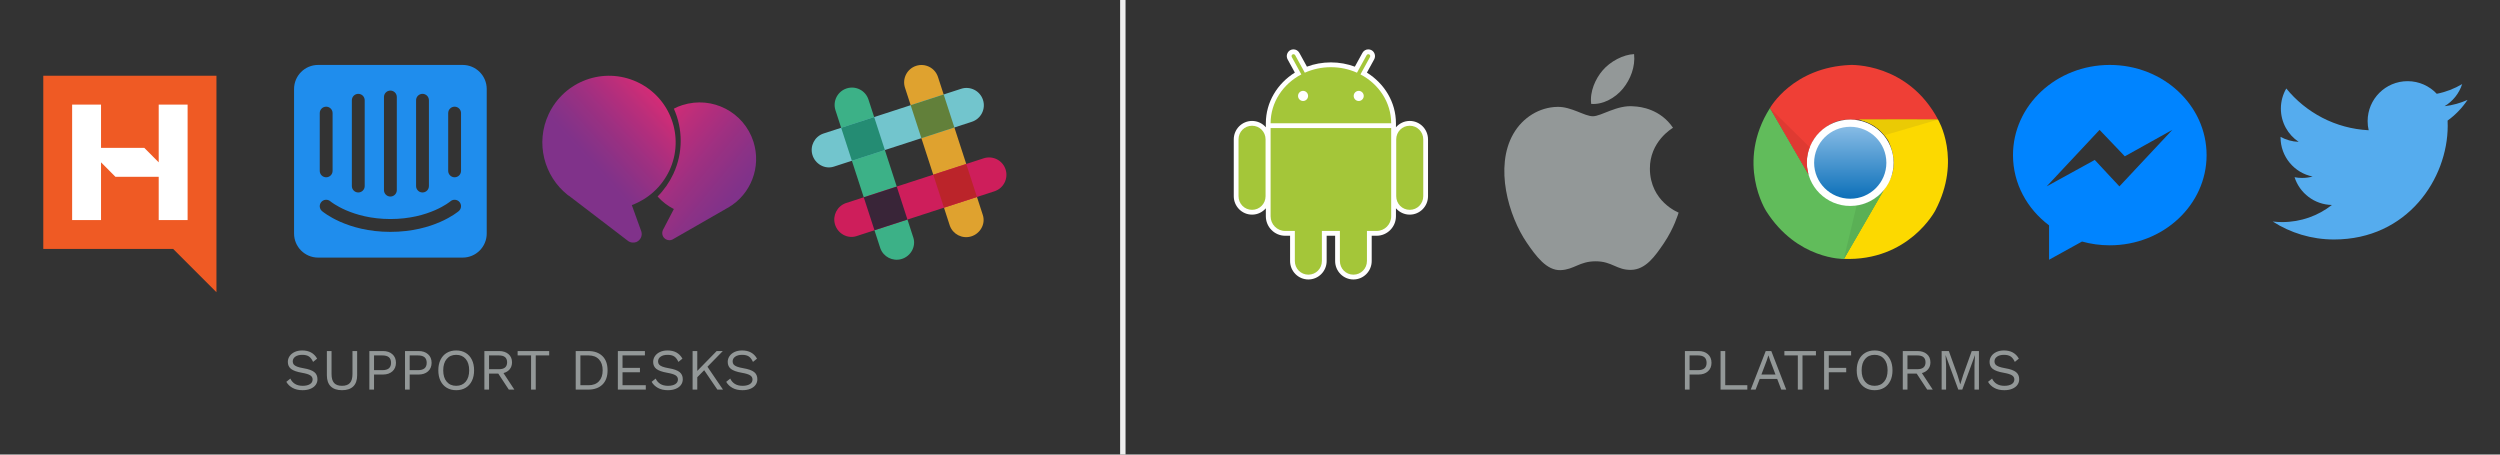 <?xml version="1.0" encoding="UTF-8"?>
<svg width="462px" height="84px" viewBox="0 0 462 84" version="1.1" xmlns="http://www.w3.org/2000/svg" xmlns:xlink="http://www.w3.org/1999/xlink">
    <rect x="0" y="0" width="462" height="84" fill="#333333" stroke="none"/>
    <!-- Generator: Sketch 43.2 (39069) - http://www.bohemiancoding.com/sketch -->
    <title>Rectangle 12</title>
    <desc>Created with Sketch.</desc>
    <defs>
        <linearGradient x1="49.998%" y1="0.706%" x2="49.998%" y2="96.99%" id="linearGradient-1">
            <stop stop-color="#86BBE5" offset="0%"></stop>
            <stop stop-color="#1072BA" offset="100%"></stop>
        </linearGradient>
        <linearGradient x1="100.572%" y1="-6.015%" x2="40.65%" y2="58.012%" id="linearGradient-2">
            <stop stop-color="#EE2A7B" offset="29.15%"></stop>
            <stop stop-color="#CB2D82" offset="48.52%"></stop>
            <stop stop-color="#A7308A" offset="72.17%"></stop>
            <stop stop-color="#913290" offset="90.07%"></stop>
            <stop stop-color="#883293" offset="100%"></stop>
        </linearGradient>
        <linearGradient x1="65.881%" y1="78.397%" x2="-13.773%" y2="-13.465%" id="linearGradient-3">
            <stop stop-color="#883293" offset="0%"></stop>
            <stop stop-color="#913290" offset="11.22%"></stop>
            <stop stop-color="#A7308A" offset="31.45%"></stop>
            <stop stop-color="#CB2D82" offset="58.18%"></stop>
            <stop stop-color="#EE2A7B" offset="80.06%"></stop>
        </linearGradient>
    </defs>
    <g id="Page-1" stroke="none" stroke-width="1" fill="none" fill-rule="evenodd">
        <g id="Desktop---Support" transform="translate(-409, -564)">
            <g id="integrations" transform="translate(0, 492)">
                <g id="Group-17" transform="translate(409, 72)">
                    <g id="Group-16" transform="translate(222, 6)">
                        <g id="Group-8">
                            <g id="Group-4" transform="translate(144, 0)">
                                <g id="Facebook-Messenger-(1)" transform="translate(6, 6)" fill-rule="nonzero" fill="#0084FF">
                                    <g id="Facebook_Messenger">
                                        <g id="Facebook_Messenger_1_">
                                            <path d="M17.889,0 C8.009,0 0,7.462 0,16.667 C0,21.912 2.601,26.59 6.667,29.645 L6.667,36 L12.758,32.636 C14.383,33.089 16.105,33.333 17.889,33.333 C27.769,33.333 35.778,25.871 35.778,16.667 C35.778,7.462 27.769,0 17.889,0 Z M19.667,22.444 L15.111,17.556 L6.222,22.444 L16,12 L20.667,16.889 L29.444,12 L19.667,22.444 Z" id="Shape"></path>
                                        </g>
                                    </g>
                                </g>
                                <rect id="Rectangle-5" fill-opacity="0" fill="#EFEFEF" x="0" y="0" width="48" height="48"></rect>
                            </g>
                            <g id="Group-5" transform="translate(96, 0)">
                                <g id="chrome" transform="translate(6, 6)" fill-rule="nonzero">
                                    <g id="Group">
                                        <path d="M17.97,0.005 C17.97,0.005 28.562,-0.469 34.178,10.136 L17.069,10.136 C17.069,10.136 13.84,10.033 11.082,13.935 C10.29,15.572 9.438,17.259 10.394,20.584 C9.017,18.26 3.085,7.971 3.085,7.971 C3.085,7.971 7.269,0.424 17.97,0.005 L17.97,0.005 Z" id="Shape" fill="#EF3F36"></path>
                                        <path d="M33.628,26.927 C33.628,26.927 28.741,36.304 16.717,35.84 C18.203,33.28 25.274,21.082 25.274,21.082 C25.274,21.082 26.983,18.349 24.967,14.018 C23.942,12.514 22.897,10.94 19.53,10.102 C22.239,10.077 34.148,10.102 34.148,10.102 C34.148,10.102 38.61,17.486 33.628,26.927 L33.628,26.927 Z" id="Shape" fill="#FCD900"></path>
                                        <path d="M2.387,27.001 C2.387,27.001 -3.323,18.098 3.095,7.956 C4.576,10.516 11.647,22.715 11.647,22.715 C11.647,22.715 13.172,25.556 17.941,25.98 C19.758,25.847 21.65,25.733 24.066,23.252 C22.734,25.6 16.757,35.86 16.757,35.86 C16.757,35.86 8.101,36.018 2.387,27.001 L2.387,27.001 Z" id="Shape" fill="#61BC5B"></path>
                                        <path d="M16.713,35.929 L19.119,25.926 C19.119,25.926 21.763,25.719 23.982,23.297 C22.605,25.709 16.713,35.929 16.713,35.929 L16.713,35.929 Z" id="Shape" fill="#5AB055"></path>
                                        <path d="M9.909,18.078 C9.909,13.668 13.499,10.092 17.926,10.092 C22.353,10.092 25.943,13.668 25.943,18.078 C25.943,22.488 22.353,26.064 17.926,26.064 C13.499,26.059 9.909,22.488 9.909,18.078 L9.909,18.078 Z" id="Shape" fill="#FFFFFF"></path>
                                        <path d="M11.251,18.078 C11.251,14.408 14.237,11.429 17.926,11.429 C21.61,11.429 24.601,14.403 24.601,18.078 C24.601,21.748 21.615,24.727 17.926,24.727 C14.242,24.727 11.251,21.748 11.251,18.078 L11.251,18.078 Z" id="Shape" fill="url(#linearGradient-1)"></path>
                                        <path d="M34.143,10.107 L24.234,13.002 C24.234,13.002 22.739,10.817 19.525,10.107 C22.313,10.092 34.143,10.107 34.143,10.107 L34.143,10.107 Z" id="Shape" fill="#EACA05"></path>
                                        <path d="M10.201,20.219 C8.809,17.817 3.085,7.971 3.085,7.971 L10.424,15.202 C10.424,15.202 9.671,16.746 9.953,18.956 L10.201,20.219 L10.201,20.219 Z" id="Shape" fill="#DF3A32"></path>
                                    </g>
                                </g>
                                <rect id="Rectangle-5" fill-opacity="0" fill="#EFEFEF" x="0" y="0" width="48" height="48"></rect>
                            </g>
                            <g id="Group-3" transform="translate(192, 0)">
                                <rect id="Rectangle-11" fill-opacity="0" fill="#EFEFEF" x="0" y="0" width="48" height="48"></rect>
                                <g id="twitter" transform="translate(6, 9)" fill-rule="nonzero" fill="#55ACEE">
                                    <path d="M36,3.463 C34.675,4.051 33.252,4.448 31.758,4.626 C33.283,3.712 34.454,2.265 35.005,0.54 C33.578,1.386 31.998,2.001 30.315,2.332 C28.968,0.897 27.049,0 24.924,0 C20.845,0 17.538,3.307 17.538,7.386 C17.538,7.965 17.604,8.528 17.73,9.069 C11.591,8.761 6.149,5.82 2.506,1.352 C1.87,2.443 1.506,3.712 1.506,5.065 C1.506,7.627 2.81,9.888 4.792,11.213 C3.581,11.174 2.442,10.842 1.447,10.289 C1.446,10.32 1.446,10.351 1.446,10.382 C1.446,13.96 3.992,16.945 7.371,17.624 C6.751,17.793 6.098,17.883 5.425,17.883 C4.949,17.883 4.486,17.837 4.035,17.75 C4.975,20.685 7.703,22.82 10.935,22.88 C8.407,24.861 5.222,26.041 1.762,26.041 C1.166,26.041 0.578,26.006 0,25.938 C3.269,28.034 7.151,29.256 11.322,29.256 C24.907,29.256 32.336,18.002 32.336,8.242 C32.336,7.922 32.329,7.603 32.315,7.287 C33.757,6.245 35.01,4.944 36,3.463" id="Shape"></path>
                                </g>
                            </g>
                            <g id="Group-6" transform="translate(48, 0)">
                                <g id="apple" transform="translate(8, 4)" fill-rule="nonzero" fill="#939898">
                                    <path d="M26.899,21.21 C26.955,27.252 32.15,29.263 32.208,29.288 C32.164,29.43 31.378,32.153 29.47,34.967 C27.822,37.399 26.111,39.822 23.415,39.872 C20.767,39.921 19.915,38.287 16.887,38.287 C13.86,38.287 12.914,39.822 10.407,39.921 C7.805,40.021 5.823,37.291 4.161,34.868 C0.764,29.911 -1.832,20.862 1.654,14.753 C3.386,11.719 6.48,9.798 9.839,9.749 C12.394,9.7 14.805,11.484 16.367,11.484 C17.928,11.484 20.858,9.339 23.939,9.654 C25.229,9.708 28.849,10.18 31.174,13.614 C30.986,13.731 26.854,16.159 26.899,21.21 M21.921,6.374 C23.303,4.687 24.232,2.338 23.979,0 C21.988,0.081 19.58,1.339 18.152,3.026 C16.872,4.519 15.751,6.91 16.054,9.201 C18.273,9.375 20.54,8.063 21.921,6.374" id="Shape"></path>
                                </g>
                                <rect id="Rectangle-5" fill-opacity="0" fill="#EFEFEF" x="0" y="0" width="48" height="48"></rect>
                            </g>
                            <g id="Group-7">
                                <g id="android-icon" transform="translate(6, 3)" fill-rule="nonzero">
                                    <g id="Group">
                                        <path d="M11.023,0.122 C10.826,0.124 10.621,0.172 10.434,0.276 C9.841,0.608 9.624,1.377 9.952,1.975 L11.291,4.414 C8.065,6.428 5.927,9.867 5.927,13.793 C5.927,13.81 5.927,13.835 5.927,13.859 C5.927,13.868 5.927,13.872 5.927,13.882 C5.927,13.895 5.927,13.914 5.927,13.917 L5.927,14.523 C5.307,13.804 4.396,13.349 3.379,13.349 C1.514,13.349 0,14.877 0,16.758 L0,27.256 C0,29.137 1.514,30.665 3.379,30.665 C4.396,30.665 5.307,30.21 5.927,29.491 L5.927,30.962 C5.927,32.945 7.535,34.567 9.501,34.567 L10.407,34.567 L10.407,39.237 C10.407,41.118 11.921,42.646 13.786,42.646 C15.651,42.646 17.165,41.118 17.165,39.237 L17.165,34.567 L18.733,34.567 L18.733,39.237 C18.733,41.118 20.247,42.646 22.112,42.646 C23.976,42.646 25.491,41.118 25.491,39.237 L25.491,34.567 L26.397,34.567 C28.363,34.567 29.971,32.945 29.971,30.962 L29.971,29.491 C30.591,30.21 31.502,30.665 32.519,30.665 C34.384,30.665 35.898,29.137 35.898,27.256 L35.898,16.758 C35.898,14.877 34.384,13.349 32.519,13.349 C31.502,13.349 30.591,13.804 29.971,14.523 L29.971,13.928 L29.971,13.917 C29.971,13.898 29.971,13.88 29.971,13.882 C29.971,13.845 29.971,13.816 29.971,13.793 C29.971,9.868 27.828,6.432 24.603,4.418 L25.946,1.974 C26.274,1.377 26.057,0.608 25.464,0.276 C25.277,0.172 25.072,0.124 24.875,0.122 C24.437,0.118 24.007,0.35 23.78,0.763 L22.376,3.322 C21.003,2.81 19.509,2.53 17.949,2.53 C16.391,2.53 14.894,2.808 13.522,3.318 L12.118,0.763 C11.891,0.35 11.461,0.118 11.023,0.122 L11.023,0.122 Z" id="Shape" fill="#FFFFFF"></path>
                                        <path d="M3.379,14.237 C1.987,14.237 0.88,15.354 0.88,16.758 L0.88,27.256 C0.88,28.66 1.987,29.777 3.379,29.777 C4.77,29.777 5.877,28.66 5.877,27.256 L5.877,16.758 C5.877,15.354 4.77,14.237 3.379,14.237 L3.379,14.237 Z M32.519,14.237 C31.128,14.237 30.021,15.354 30.021,16.758 L30.021,27.256 C30.021,28.66 31.128,29.777 32.519,29.777 C33.911,29.777 35.018,28.66 35.018,27.256 L35.018,16.758 C35.018,15.354 33.911,14.237 32.519,14.237 L32.519,14.237 Z" id="Shape" fill="#A4C639"></path>
                                        <path d="M13.786,26.218 C12.395,26.218 11.287,27.335 11.287,28.739 L11.287,39.237 C11.287,40.641 12.395,41.758 13.786,41.758 C15.177,41.758 16.285,40.641 16.285,39.237 L16.285,28.739 C16.285,27.335 15.177,26.218 13.786,26.218 L13.786,26.218 Z M22.112,26.218 C20.721,26.218 19.613,27.335 19.613,28.739 L19.613,39.237 C19.613,40.641 20.721,41.758 22.112,41.758 C23.503,41.758 24.611,40.641 24.611,39.237 L24.611,28.739 C24.611,27.335 23.503,26.218 22.112,26.218 L22.112,26.218 Z" id="Shape" fill="#A4C639"></path>
                                        <path d="M11.031,1.01 C10.972,1.01 10.917,1.026 10.863,1.056 C10.685,1.155 10.626,1.362 10.725,1.542 L12.485,4.75 C9.099,6.527 6.812,9.905 6.807,13.782 L29.091,13.782 C29.086,9.905 26.799,6.527 23.413,4.75 L25.173,1.542 C25.272,1.362 25.213,1.155 25.035,1.056 C24.981,1.026 24.926,1.01 24.867,1.01 C24.74,1.008 24.621,1.072 24.553,1.195 L22.77,4.437 C21.311,3.784 19.675,3.418 17.949,3.418 C16.223,3.418 14.586,3.784 13.128,4.437 L11.345,1.195 C11.277,1.072 11.158,1.008 11.031,1.01 L11.031,1.01 Z M6.807,14.669 L6.807,30.962 C6.807,32.467 8.008,33.679 9.501,33.679 L26.397,33.679 C27.89,33.679 29.091,32.467 29.091,30.962 L29.091,14.669 L6.807,14.669 L6.807,14.669 Z" id="Shape" fill="#A4C639"></path>
                                        <path d="M12.806,7.791 C12.298,7.791 11.877,8.216 11.877,8.729 C11.877,9.242 12.298,9.667 12.806,9.667 C13.315,9.667 13.736,9.242 13.736,8.729 C13.736,8.216 13.315,7.791 12.806,7.791 L12.806,7.791 Z M23.091,7.791 C22.583,7.791 22.162,8.216 22.162,8.729 C22.162,9.242 22.583,9.667 23.091,9.667 C23.6,9.667 24.021,9.242 24.021,8.729 C24.021,8.216 23.6,7.791 23.091,7.791 L23.091,7.791 Z" id="Shape" fill="#FFFFFF"></path>
                                    </g>
                                </g>
                                <rect id="Rectangle-5" fill-opacity="0" fill="#EFEFEF" x="0" y="0" width="48" height="48"></rect>
                            </g>
                        </g>
                        <path d="M93.626,59.461 C94.066,59.853 94.285,60.38 94.285,61.043 C94.285,61.705 94.066,62.233 93.626,62.625 C93.187,63.017 92.608,63.214 91.888,63.214 L90.235,63.214 L90.235,66 L89.371,66 L89.371,58.872 L91.888,58.872 C92.608,58.872 93.187,59.068 93.626,59.461 Z M92.984,62.063 C93.247,61.837 93.378,61.496 93.378,61.043 C93.378,60.589 93.247,60.249 92.984,60.022 C92.721,59.795 92.312,59.682 91.758,59.682 L90.235,59.682 L90.235,62.404 L91.758,62.404 C92.312,62.404 92.721,62.29 92.984,62.063 Z M100.906,65.19 L100.906,66 L95.959,66 L95.959,58.872 L96.823,58.872 L96.823,65.19 L100.906,65.19 Z M106.424,64.024 L103.195,64.024 L102.439,66 L101.532,66 L104.308,58.872 L105.334,58.872 L108.098,66 L107.18,66 L106.424,64.024 Z M106.111,63.214 L105.15,60.686 L104.815,59.693 L104.794,59.693 L104.48,60.654 L103.508,63.214 L106.111,63.214 Z M113.585,59.682 L111.101,59.682 L111.101,66 L110.237,66 L110.237,59.682 L107.753,59.682 L107.753,58.872 L113.585,58.872 L113.585,59.682 Z M115.961,59.682 L115.961,61.982 L119.179,61.982 L119.179,62.792 L115.961,62.792 L115.961,66 L115.097,66 L115.097,58.872 L120.086,58.872 L120.086,59.682 L115.961,59.682 Z M126.178,59.212 C126.674,59.511 127.058,59.936 127.328,60.487 C127.598,61.037 127.733,61.687 127.733,62.436 C127.733,63.185 127.598,63.835 127.328,64.385 C127.058,64.936 126.674,65.361 126.178,65.66 C125.681,65.959 125.098,66.108 124.428,66.108 C123.758,66.108 123.175,65.959 122.678,65.66 C122.182,65.361 121.798,64.936 121.528,64.385 C121.258,63.835 121.123,63.185 121.123,62.436 C121.123,61.687 121.258,61.037 121.528,60.487 C121.798,59.936 122.182,59.511 122.678,59.212 C123.175,58.913 123.758,58.764 124.428,58.764 C125.098,58.764 125.681,58.913 126.178,59.212 Z M122.673,60.335 C122.245,60.843 122.03,61.543 122.03,62.436 C122.03,63.329 122.245,64.029 122.673,64.537 C123.101,65.044 123.686,65.298 124.428,65.298 C125.17,65.298 125.755,65.044 126.183,64.537 C126.611,64.029 126.826,63.329 126.826,62.436 C126.826,61.543 126.611,60.843 126.183,60.335 C125.755,59.828 125.17,59.574 124.428,59.574 C123.686,59.574 123.101,59.828 122.673,60.335 Z M132.204,63.041 L130.498,63.041 L130.498,66 L129.634,66 L129.634,58.872 L132.334,58.872 C133.061,58.872 133.644,59.059 134.083,59.434 C134.522,59.808 134.742,60.316 134.742,60.956 C134.742,61.46 134.602,61.885 134.321,62.231 C134.04,62.576 133.655,62.814 133.165,62.944 L135.174,66 L134.148,66 L132.204,63.041 Z M130.498,62.231 L132.323,62.231 C133.331,62.231 133.835,61.806 133.835,60.956 C133.835,60.107 133.331,59.682 132.323,59.682 L130.498,59.682 L130.498,62.231 Z M143.706,66 L142.885,66 L142.885,61.518 L142.982,59.639 L142.972,59.639 L140.628,66 L139.894,66 L137.55,59.639 L137.539,59.639 L137.636,61.518 L137.636,66 L136.816,66 L136.816,58.872 L138.144,58.872 L139.71,63.203 L140.25,64.985 L140.272,64.985 L140.822,63.214 L142.378,58.872 L143.706,58.872 L143.706,66 Z M151.082,60.276 L150.337,60.881 C150.121,60.406 149.864,60.069 149.565,59.871 C149.266,59.673 148.858,59.574 148.339,59.574 C147.792,59.574 147.362,59.687 147.049,59.914 C146.735,60.141 146.579,60.431 146.579,60.784 C146.579,61.014 146.64,61.205 146.762,61.356 C146.885,61.507 147.088,61.639 147.373,61.75 C147.657,61.862 148.051,61.961 148.555,62.047 C149.498,62.206 150.166,62.443 150.559,62.76 C150.951,63.077 151.147,63.516 151.147,64.078 C151.147,64.481 151.034,64.835 150.807,65.141 C150.58,65.447 150.258,65.685 149.84,65.854 C149.423,66.023 148.94,66.108 148.393,66.108 C147.673,66.108 147.059,65.968 146.552,65.687 C146.044,65.406 145.657,65.032 145.391,64.564 L146.136,63.959 C146.33,64.384 146.617,64.713 146.995,64.947 C147.373,65.181 147.846,65.298 148.415,65.298 C148.976,65.298 149.423,65.195 149.754,64.99 C150.085,64.785 150.251,64.495 150.251,64.121 C150.251,63.804 150.107,63.552 149.819,63.365 C149.531,63.178 149.02,63.019 148.285,62.89 C147.335,62.724 146.662,62.486 146.266,62.177 C145.87,61.867 145.672,61.435 145.672,60.881 C145.672,60.499 145.78,60.146 145.996,59.822 C146.212,59.498 146.521,59.241 146.924,59.05 C147.328,58.859 147.796,58.764 148.328,58.764 C149.603,58.764 150.521,59.268 151.082,60.276 Z" id="PLATFORMS-Copy" fill="#939898"></path>
                    </g>
                    <rect id="Rectangle-8" fill="#EFEFEF" x="207" y="0" width="1" height="84"></rect>
                    <g id="Group-15" transform="translate(0, 6)">
                        <path d="M58.603,60.276 L57.858,60.881 C57.642,60.406 57.384,60.069 57.085,59.871 C56.787,59.673 56.378,59.574 55.86,59.574 C55.312,59.574 54.882,59.687 54.569,59.914 C54.256,60.141 54.099,60.431 54.099,60.784 C54.099,61.014 54.16,61.205 54.283,61.356 C54.405,61.507 54.609,61.639 54.893,61.75 C55.177,61.862 55.572,61.961 56.076,62.047 C57.019,62.206 57.687,62.443 58.079,62.76 C58.471,63.077 58.668,63.516 58.668,64.078 C58.668,64.481 58.554,64.835 58.327,65.141 C58.101,65.447 57.778,65.685 57.361,65.854 C56.943,66.023 56.461,66.108 55.914,66.108 C55.194,66.108 54.58,65.968 54.072,65.687 C53.565,65.406 53.178,65.032 52.911,64.564 L53.656,63.959 C53.851,64.384 54.137,64.713 54.515,64.947 C54.893,65.181 55.366,65.298 55.935,65.298 C56.497,65.298 56.943,65.195 57.274,64.99 C57.606,64.785 57.771,64.495 57.771,64.121 C57.771,63.804 57.627,63.552 57.339,63.365 C57.051,63.178 56.54,63.019 55.806,62.89 C54.855,62.724 54.182,62.486 53.786,62.177 C53.39,61.867 53.192,61.435 53.192,60.881 C53.192,60.499 53.3,60.146 53.516,59.822 C53.732,59.498 54.042,59.241 54.445,59.05 C54.848,58.859 55.316,58.764 55.849,58.764 C57.123,58.764 58.041,59.268 58.603,60.276 Z M66.001,63.343 C66.001,64.258 65.761,64.947 65.283,65.411 C64.804,65.876 64.111,66.108 63.204,66.108 C62.296,66.108 61.603,65.874 61.125,65.406 C60.646,64.938 60.406,64.25 60.406,63.343 L60.406,58.872 L61.27,58.872 L61.27,63.127 C61.27,63.876 61.427,64.425 61.74,64.774 C62.053,65.123 62.541,65.298 63.204,65.298 C63.866,65.298 64.354,65.123 64.667,64.774 C64.98,64.425 65.137,63.876 65.137,63.127 L65.137,58.872 L66.001,58.872 L66.001,63.343 Z M72.513,59.461 C72.952,59.853 73.172,60.38 73.172,61.043 C73.172,61.705 72.952,62.233 72.513,62.625 C72.074,63.017 71.494,63.214 70.774,63.214 L69.122,63.214 L69.122,66 L68.258,66 L68.258,58.872 L70.774,58.872 C71.494,58.872 72.074,59.068 72.513,59.461 Z M71.871,62.063 C72.133,61.837 72.265,61.496 72.265,61.043 C72.265,60.589 72.133,60.249 71.871,60.022 C71.608,59.795 71.199,59.682 70.645,59.682 L69.122,59.682 L69.122,62.404 L70.645,62.404 C71.199,62.404 71.608,62.29 71.871,62.063 Z M79.101,59.461 C79.54,59.853 79.76,60.38 79.76,61.043 C79.76,61.705 79.54,62.233 79.101,62.625 C78.662,63.017 78.082,63.214 77.362,63.214 L75.71,63.214 L75.71,66 L74.846,66 L74.846,58.872 L77.362,58.872 C78.082,58.872 78.662,59.068 79.101,59.461 Z M78.459,62.063 C78.721,61.837 78.853,61.496 78.853,61.043 C78.853,60.589 78.721,60.249 78.459,60.022 C78.196,59.795 77.787,59.682 77.233,59.682 L75.71,59.682 L75.71,62.404 L77.233,62.404 C77.787,62.404 78.196,62.29 78.459,62.063 Z M86.056,59.212 C86.553,59.511 86.937,59.936 87.207,60.487 C87.477,61.037 87.612,61.687 87.612,62.436 C87.612,63.185 87.477,63.835 87.207,64.385 C86.937,64.936 86.553,65.361 86.056,65.66 C85.56,65.959 84.976,66.108 84.307,66.108 C83.637,66.108 83.054,65.959 82.557,65.66 C82.06,65.361 81.677,64.936 81.407,64.385 C81.137,63.835 81.002,63.185 81.002,62.436 C81.002,61.687 81.137,61.037 81.407,60.487 C81.677,59.936 82.06,59.511 82.557,59.212 C83.054,58.913 83.637,58.764 84.307,58.764 C84.976,58.764 85.56,58.913 86.056,59.212 Z M82.552,60.335 C82.123,60.843 81.909,61.543 81.909,62.436 C81.909,63.329 82.123,64.029 82.552,64.537 C82.98,65.044 83.565,65.298 84.307,65.298 C85.048,65.298 85.633,65.044 86.062,64.537 C86.49,64.029 86.704,63.329 86.704,62.436 C86.704,61.543 86.49,60.843 86.062,60.335 C85.633,59.828 85.048,59.574 84.307,59.574 C83.565,59.574 82.98,59.828 82.552,60.335 Z M92.083,63.041 L90.376,63.041 L90.376,66 L89.512,66 L89.512,58.872 L92.212,58.872 C92.94,58.872 93.523,59.059 93.962,59.434 C94.401,59.808 94.621,60.316 94.621,60.956 C94.621,61.46 94.48,61.885 94.2,62.231 C93.919,62.576 93.534,62.814 93.044,62.944 L95.053,66 L94.027,66 L92.083,63.041 Z M90.376,62.231 L92.202,62.231 C93.21,62.231 93.714,61.806 93.714,60.956 C93.714,60.107 93.21,59.682 92.202,59.682 L90.376,59.682 L90.376,62.231 Z M101.49,59.682 L99.006,59.682 L99.006,66 L98.142,66 L98.142,59.682 L95.658,59.682 L95.658,58.872 L101.49,58.872 L101.49,59.682 Z M111.328,59.801 C111.962,60.42 112.279,61.298 112.279,62.436 C112.279,63.574 111.962,64.452 111.328,65.071 C110.695,65.69 109.816,66 108.693,66 L106.393,66 L106.393,58.872 L108.693,58.872 C109.816,58.872 110.695,59.182 111.328,59.801 Z M110.686,64.461 C111.143,63.975 111.372,63.3 111.372,62.436 C111.372,61.572 111.143,60.897 110.686,60.411 C110.229,59.925 109.593,59.682 108.78,59.682 L107.257,59.682 L107.257,65.19 L108.78,65.19 C109.593,65.19 110.229,64.947 110.686,64.461 Z M119.342,65.19 L119.342,66 L114.18,66 L114.18,58.872 L119.18,58.872 L119.18,59.682 L115.044,59.682 L115.044,61.982 L118.262,61.982 L118.262,62.792 L115.044,62.792 L115.044,65.19 L119.342,65.19 Z M126.114,60.276 L125.368,60.881 C125.152,60.406 124.895,60.069 124.596,59.871 C124.297,59.673 123.889,59.574 123.37,59.574 C122.823,59.574 122.393,59.687 122.08,59.914 C121.767,60.141 121.61,60.431 121.61,60.784 C121.61,61.014 121.671,61.205 121.794,61.356 C121.916,61.507 122.119,61.639 122.404,61.75 C122.688,61.862 123.082,61.961 123.586,62.047 C124.53,62.206 125.197,62.443 125.59,62.76 C125.982,63.077 126.178,63.516 126.178,64.078 C126.178,64.481 126.065,64.835 125.838,65.141 C125.611,65.447 125.289,65.685 124.872,65.854 C124.454,66.023 123.972,66.108 123.424,66.108 C122.704,66.108 122.091,65.968 121.583,65.687 C121.075,65.406 120.688,65.032 120.422,64.564 L121.167,63.959 C121.362,64.384 121.648,64.713 122.026,64.947 C122.404,65.181 122.877,65.298 123.446,65.298 C124.008,65.298 124.454,65.195 124.785,64.99 C125.116,64.785 125.282,64.495 125.282,64.121 C125.282,63.804 125.138,63.552 124.85,63.365 C124.562,63.178 124.051,63.019 123.316,62.89 C122.366,62.724 121.693,62.486 121.297,62.177 C120.901,61.867 120.703,61.435 120.703,60.881 C120.703,60.499 120.811,60.146 121.027,59.822 C121.243,59.498 121.552,59.241 121.956,59.05 C122.359,58.859 122.827,58.764 123.36,58.764 C124.634,58.764 125.552,59.268 126.114,60.276 Z M130.131,62.414 L128.857,63.71 L128.857,66 L127.993,66 L127.993,58.872 L128.857,58.872 L128.857,62.544 L132.442,58.872 L133.576,58.872 L130.736,61.777 L133.609,66 L132.572,66 L130.131,62.414 Z M139.894,60.276 L139.149,60.881 C138.933,60.406 138.676,60.069 138.377,59.871 C138.078,59.673 137.67,59.574 137.151,59.574 C136.604,59.574 136.174,59.687 135.861,59.914 C135.547,60.141 135.391,60.431 135.391,60.784 C135.391,61.014 135.452,61.205 135.574,61.356 C135.697,61.507 135.9,61.639 136.185,61.75 C136.469,61.862 136.863,61.961 137.367,62.047 C138.31,62.206 138.978,62.443 139.371,62.76 C139.763,63.077 139.959,63.516 139.959,64.078 C139.959,64.481 139.846,64.835 139.619,65.141 C139.392,65.447 139.07,65.685 138.652,65.854 C138.235,66.023 137.752,66.108 137.205,66.108 C136.485,66.108 135.871,65.968 135.364,65.687 C134.856,65.406 134.469,65.032 134.203,64.564 L134.948,63.959 C135.142,64.384 135.429,64.713 135.807,64.947 C136.185,65.181 136.658,65.298 137.227,65.298 C137.788,65.298 138.235,65.195 138.566,64.99 C138.897,64.785 139.063,64.495 139.063,64.121 C139.063,63.804 138.919,63.552 138.631,63.365 C138.343,63.178 137.832,63.019 137.097,62.89 C136.147,62.724 135.474,62.486 135.078,62.177 C134.682,61.867 134.484,61.435 134.484,60.881 C134.484,60.499 134.592,60.146 134.808,59.822 C135.024,59.498 135.333,59.241 135.736,59.05 C136.14,58.859 136.608,58.764 137.14,58.764 C138.415,58.764 139.333,59.268 139.894,60.276 Z" id="SUPPORT-DESKS-Copy" fill="#939898"></path>
                        <g id="Group-14">
                            <g id="Group-9" transform="translate(144, 0)">
                                <rect id="Rectangle-13" fill-opacity="0" fill="#EFEFEF" x="0" y="0" width="48" height="48"></rect>
                                <g id="slack" transform="translate(6, 6)" fill-rule="nonzero">
                                    <g id="Group">
                                        <path d="M23.339,2.227 C22.792,0.543 20.983,-0.378 19.299,0.169 C17.615,0.716 16.694,2.525 17.241,4.208 L25.53,29.713 C26.1,31.286 27.799,32.17 29.43,31.701 C31.132,31.211 32.169,29.404 31.626,27.733 C31.605,27.669 23.339,2.227 23.339,2.227" id="Shape" fill="#DFA22F"></path>
                                        <path d="M10.494,6.401 C9.947,4.717 8.138,3.795 6.455,4.342 C4.771,4.89 3.849,6.698 4.396,8.382 L12.686,33.887 C13.255,35.46 14.954,36.344 16.586,35.874 C18.287,35.384 19.324,33.577 18.781,31.906 C18.761,31.843 10.494,6.401 10.494,6.401" id="Shape" fill="#3CB187"></path>
                                        <path d="M33.773,23.35 C35.457,22.803 36.378,20.994 35.831,19.31 C35.284,17.627 33.475,16.705 31.792,17.252 L6.287,25.542 C4.714,26.111 3.83,27.81 4.299,29.442 C4.789,31.143 6.596,32.18 8.267,31.637 C8.331,31.617 33.773,23.35 33.773,23.35" id="Shape" fill="#CE1E5B"></path>
                                        <path d="M11.603,30.554 C13.263,30.014 15.402,29.319 17.698,28.573 C17.159,26.913 16.464,24.773 15.718,22.477 L9.621,24.458 L11.603,30.554" id="Shape" fill="#392538"></path>
                                        <path d="M24.447,26.38 C26.752,25.631 28.894,24.935 30.543,24.399 C30.004,22.739 29.308,20.599 28.562,18.302 L22.466,20.283 L24.447,26.38" id="Shape" fill="#BB242A"></path>
                                        <path d="M29.599,10.506 C31.283,9.958 32.205,8.15 31.658,6.466 C31.11,4.782 29.302,3.861 27.618,4.408 L2.113,12.697 C0.54,13.266 -0.344,14.966 0.126,16.597 C0.616,18.298 2.423,19.336 4.094,18.793 C4.157,18.772 29.599,10.506 29.599,10.506" id="Shape" fill="#72C5CD"></path>
                                        <path d="M7.428,17.709 C9.088,17.17 11.228,16.474 13.525,15.728 C12.776,13.424 12.08,11.282 11.544,9.632 L5.447,11.614 L7.428,17.709" id="Shape" fill="#248C73"></path>
                                        <path d="M20.272,13.536 C22.578,12.787 24.72,12.091 26.369,11.555 C25.62,9.25 24.924,7.107 24.388,5.457 L18.291,7.439 L20.272,13.536" id="Shape" fill="#62803A"></path>
                                    </g>
                                </g>
                            </g>
                            <g id="Group-11" transform="translate(48, 0)">
                                <rect id="Rectangle-13-Copy-2" fill-opacity="0" fill="#EFEFEF" x="0" y="0" width="48" height="48"></rect>
                                <g id="intercom" transform="translate(6, 6)" fill-rule="nonzero" fill="#1F8DED">
                                    <path d="M31.496,1.98989011e-05 L4.792,0 C2.334,-1.81978022e-06 0.342,1.993 0.342,4.451 L0.342,31.154 C0.342,33.612 2.334,35.604 4.792,35.604 L31.496,35.604 C33.954,35.604 35.946,33.612 35.946,31.154 L35.946,4.451 C35.946,1.993 33.954,2.17582418e-05 31.496,1.98989011e-05 Z M22.891,6.527 C22.891,5.872 23.423,5.341 24.078,5.341 C24.733,5.341 25.265,5.872 25.265,6.527 L25.265,22.383 C25.265,23.038 24.733,23.569 24.078,23.569 C23.423,23.569 22.891,23.038 22.891,22.383 L22.891,6.527 Z M16.957,5.927 C16.957,5.271 17.488,4.74 18.144,4.74 C18.799,4.74 19.331,5.271 19.331,5.927 L19.331,23.136 C19.331,23.791 18.799,24.322 18.144,24.322 C17.488,24.322 16.957,23.791 16.957,23.136 L16.957,5.927 Z M11.023,6.527 C11.023,5.872 11.554,5.341 12.21,5.341 C12.865,5.341 13.397,5.872 13.397,6.527 L13.397,22.383 C13.397,23.038 12.865,23.569 12.21,23.569 C11.554,23.569 11.023,23.038 11.023,22.383 L11.023,6.527 Z M5.089,8.901 C5.089,8.246 5.62,7.714 6.276,7.714 C6.931,7.714 7.463,8.246 7.463,8.901 L7.463,19.575 C7.463,20.231 6.931,20.762 6.276,20.762 C5.62,20.762 5.089,20.231 5.089,19.575 L5.089,8.901 Z M30.784,27.004 C30.601,27.161 26.205,30.85 18.144,30.85 C10.083,30.85 5.687,27.161 5.503,27.004 C5.006,26.577 4.948,25.828 5.375,25.33 C5.8,24.834 6.547,24.775 7.045,25.199 C7.115,25.257 11.041,28.476 18.144,28.476 C25.336,28.476 29.201,25.234 29.24,25.202 C29.736,24.775 30.487,24.832 30.913,25.33 C31.34,25.828 31.282,26.577 30.784,27.004 Z M31.199,19.575 C31.199,20.231 30.667,20.762 30.012,20.762 C29.357,20.762 28.825,20.231 28.825,19.575 L28.825,8.901 C28.825,8.246 29.357,7.714 30.012,7.714 C30.667,7.714 31.199,8.246 31.199,8.901 L31.199,19.575 Z" id="Shape"></path>
                                </g>
                            </g>
                            <g id="Group-10" transform="translate(96, 0)">
                                <rect id="Rectangle-13-Copy" fill-opacity="0" fill="#EFEFEF" x="0" y="0" width="48" height="48"></rect>
                                <g id="smooch" opacity="0.9" transform="translate(4, 8)" fill-rule="nonzero">
                                    <g id="Group">
                                        <path d="M1.388,7.107 C4.264,0.959 11.57,-1.719 17.752,1.157 C23.934,4.033 26.579,11.372 23.702,17.521 C22.248,20.595 19.702,22.81 16.76,23.901 L18.512,28.76 C18.777,29.554 18.347,30.446 17.554,30.744 C17.058,30.909 16.529,30.843 16.132,30.579 L16.132,30.579 L5.19,22.215 C5.157,22.215 5.157,22.182 5.124,22.182 L4.893,22.017 L4.893,22.017 C0.529,18.545 -1.091,12.397 1.388,7.107 Z" id="Shape" fill="url(#linearGradient-2)"></path>
                                        <path d="M39.24,12.198 C37.488,6.711 31.636,3.669 26.116,5.421 C25.554,5.587 25.025,5.818 24.529,6.083 C26.182,9.785 26.281,14.182 24.43,18.149 C23.702,19.702 22.711,21.124 21.521,22.314 C22.38,23.273 23.405,24.066 24.529,24.628 L22.512,28.496 L22.512,28.496 C22.215,29.157 22.446,29.917 23.107,30.248 C23.504,30.446 23.934,30.446 24.298,30.248 L24.298,30.248 L34.38,24.463 C34.413,24.463 34.413,24.43 34.446,24.43 L34.678,24.298 L34.678,24.298 C38.744,21.884 40.727,16.893 39.24,12.198 Z" id="Shape" fill="url(#linearGradient-3)"></path>
                                    </g>
                                </g>
                            </g>
                            <g id="Group-12">
                                <rect id="Rectangle-13-Copy-3" fill-opacity="0" fill="#EFEFEF" x="0" y="0" width="48" height="48"></rect>
                                <g id="hotline" transform="translate(8, 8)" fill-rule="nonzero">
                                    <polygon id="Shape" fill="#EF5A24" points="0 0 0 32 24 32 32 40 32 32 32 0"></polygon>
                                    <polygon id="Shape" fill="#FFFFFF" points="21.33 5.33 21.33 13.33 21.33 16 18.67 13.33 10.67 13.33 10.67 5.33 5.33 5.33 5.33 13.33 5.33 18.67 5.33 26.67 10.67 26.67 10.67 18.67 10.67 16 13.33 18.67 21.33 18.67 21.33 26.67 26.67 26.67 26.67 18.67 26.67 13.33 26.67 5.33"></polygon>
                                </g>
                            </g>
                        </g>
                    </g>
                    <rect id="Rectangle-12" fill-opacity="0" fill="#EFEFEF" x="0" y="0" width="462" height="84"></rect>
                </g>
            </g>
        </g>
    </g>
</svg>